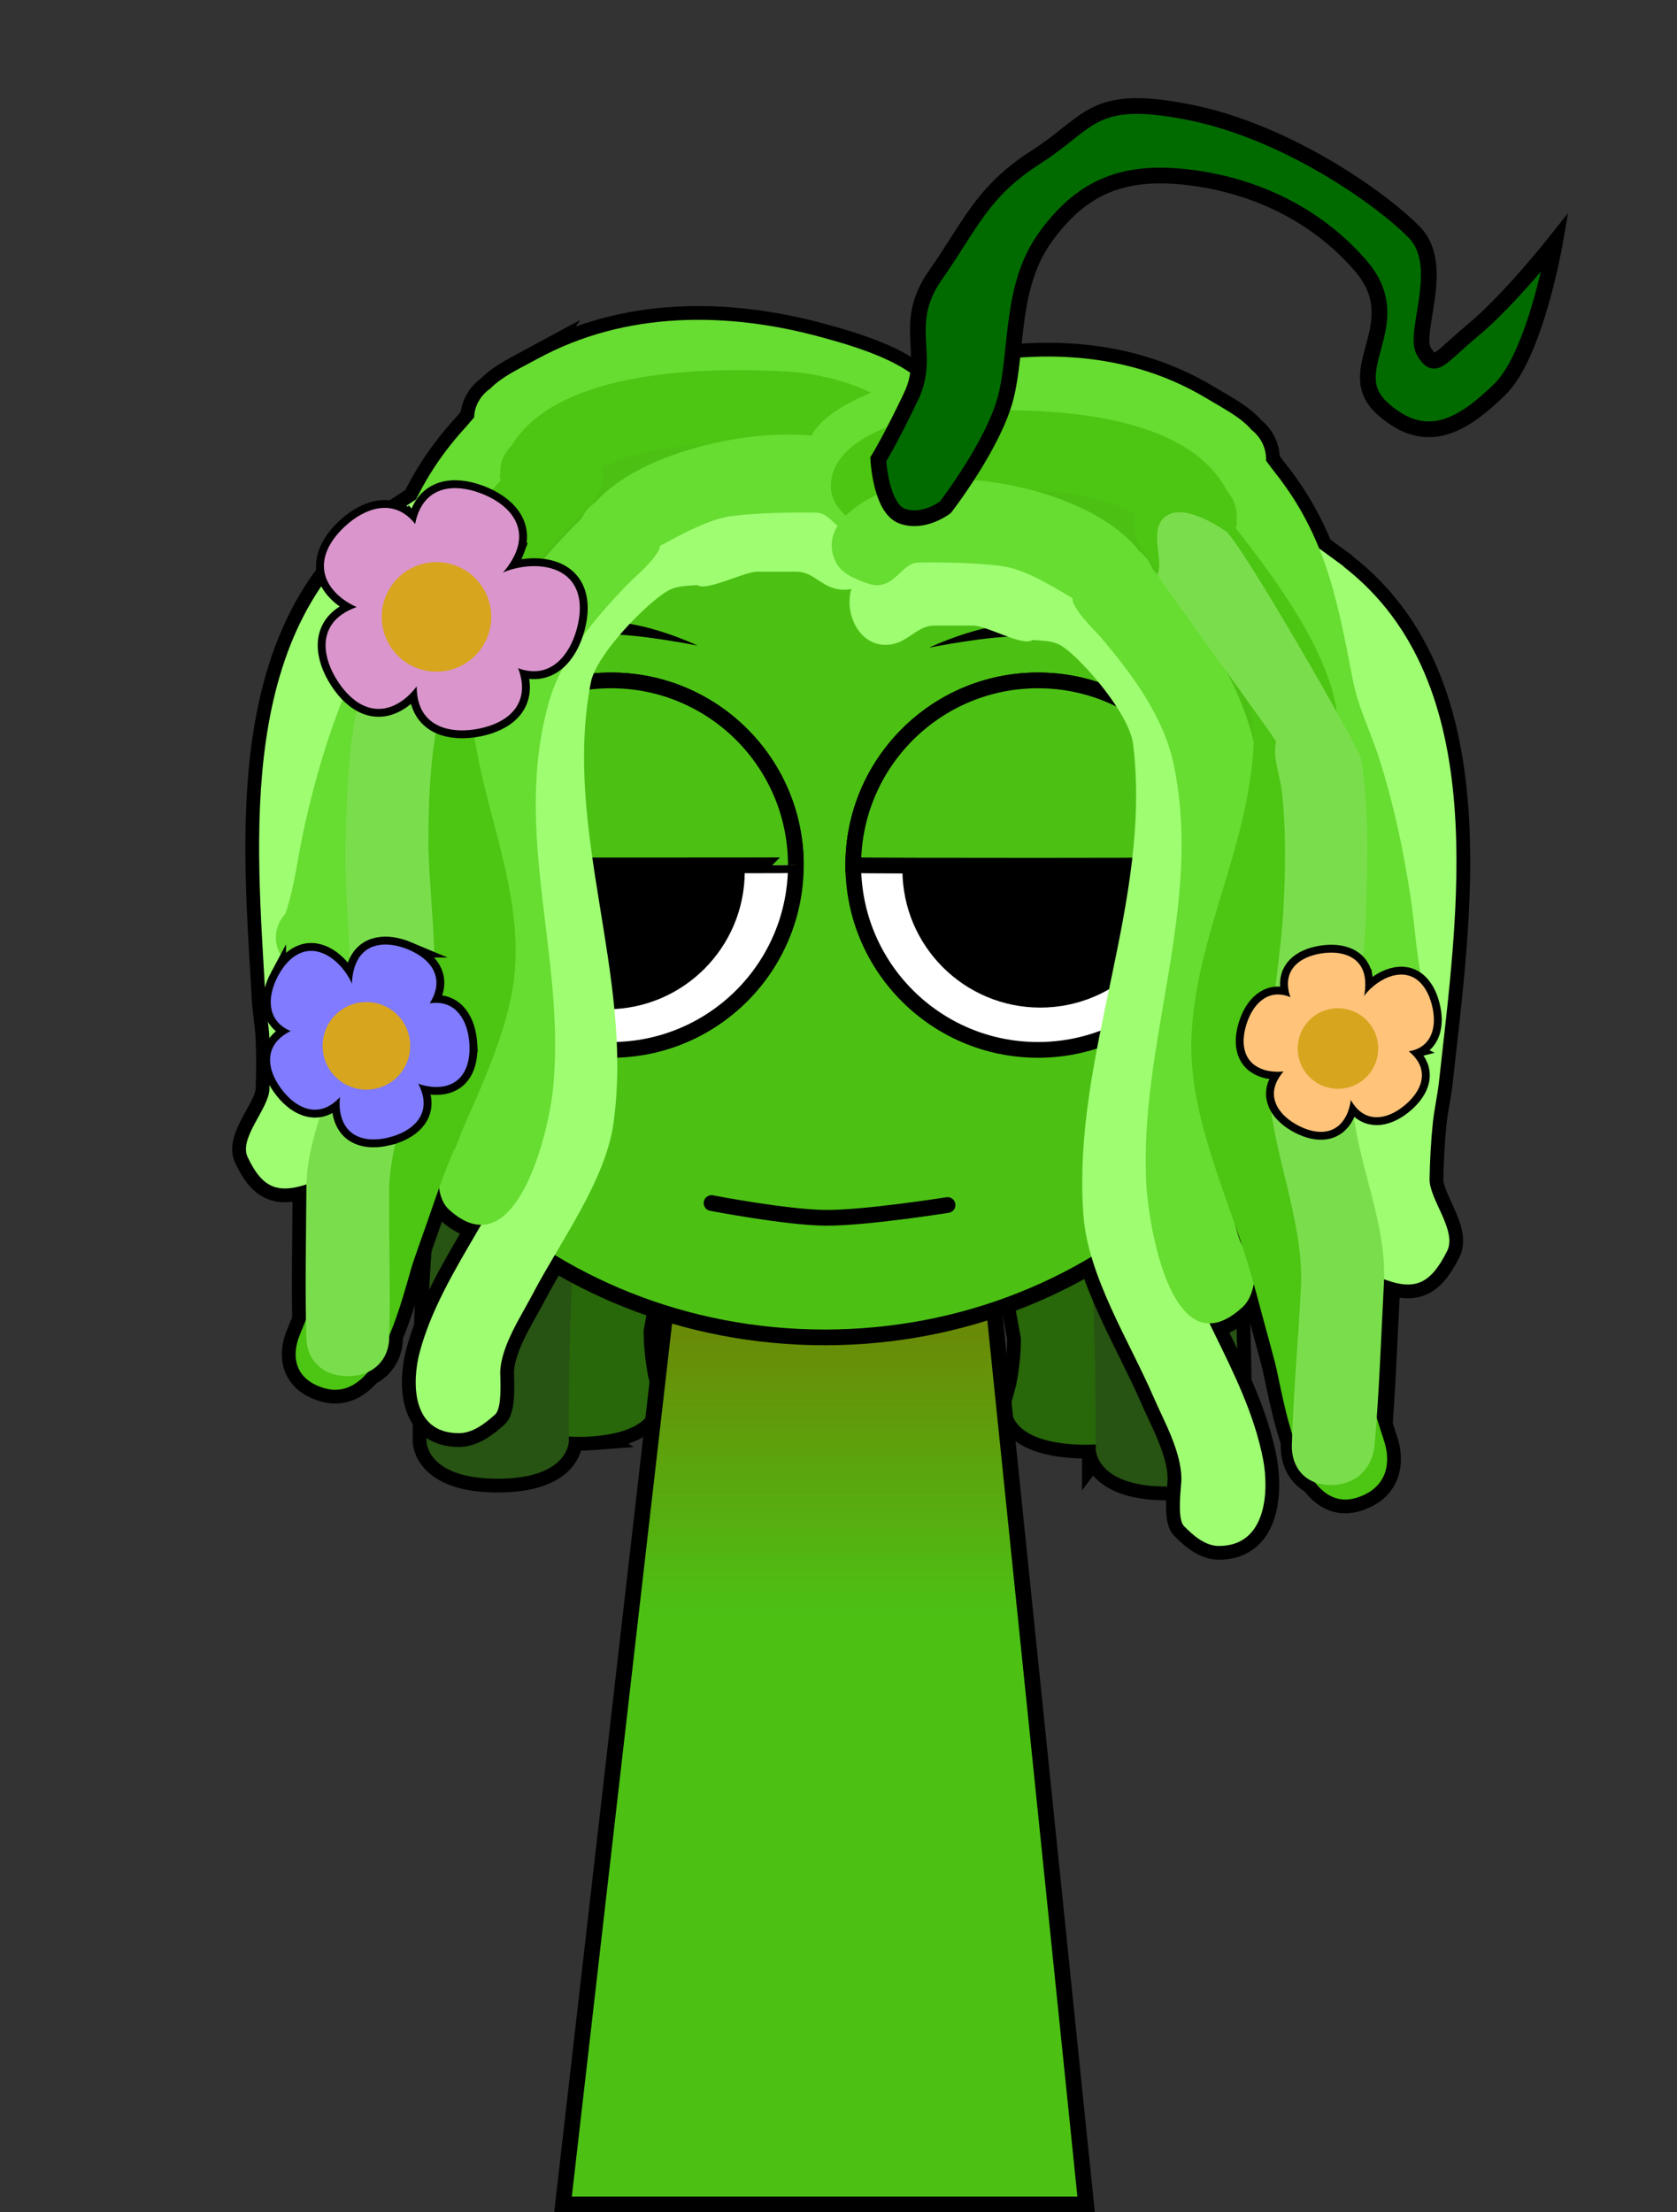 <svg version="1.1" xmlns="http://www.w3.org/2000/svg" xmlns:xlink="http://www.w3.org/1999/xlink" width="213.182" height="281.185" viewBox="0,0,213.182,281.185"><rect x="0" y="0" width="213.182" height="281.185" fill="#333333" stroke="none"/><defs><linearGradient x1="320.087" y1="187.072" x2="320.087" y2="244.232" gradientUnits="userSpaceOnUse" id="color-1"><stop offset="0" stop-color="#7a6b00"/><stop offset="1" stop-color="#7a6b00" stop-opacity="0"/></linearGradient></defs><g transform="translate(-214.784,-38.888)"><g stroke-miterlimit="10"><g stroke-linecap="butt"><g stroke="#000000" stroke-width="3.5"><path d="M311.695,219.5c-9.047,0 -9.047,-4.75 -9.047,-4.75l0.017,-2.705c-0.197,-0.802 -0.393,-1.603 -0.59,-2.405c-1.775,-8.556 2.862,-16.828 1.86,-25.262c-0.593,-4.989 -2.504,-10.942 -4.266,-15.647c-1.916,-5.117 -6.11,-9.492 -6.535,-14.766c-0.453,-5.623 6.833,-9.96 6.339,-15.215c0,0 0,-4.75 9.047,-4.75c9.047,0 9.047,4.75 9.047,4.75c-0.081,1.586 0.376,3.205 -0.242,4.758c-1.128,2.834 -4.916,5.233 -6.237,8.044c-1.299,2.764 1.558,6.369 2.94,8.864c2.901,5.236 4.553,10.651 6.063,16.046c1.02,3.644 2.27,7.185 1.906,10.884c-0.705,7.15 -3.512,13.985 -1.953,21.18c0.227,0.976 0.453,1.952 0.68,2.928l0.017,3.295c0,0 0,4.75 -9.047,4.75z" fill="#39940f"/><path d="M290.119,221.452c-8.956,0.672 -10.235,-4.031 -10.235,-4.031l-0.681,-2.532c-0.459,-2.45 -0.669,-4.915 -0.669,-7.376c0.835,-4.407 1.445,-9.239 3.43,-13.575c2.146,-4.687 5.096,-8.149 5.453,-13.024c0.414,-5.651 -2.424,-10.881 -3.157,-16.494c-0.857,-6.556 -0.078,-13.628 2.004,-20.115c1.183,-3.685 3.75,-7.155 5.132,-10.82c0,0 1.774,-4.658 10.645,-3.726c8.871,0.932 7.097,5.589 7.097,5.589c-3.69,9.604 -8.15,18.411 -6.831,28.398c0.786,5.952 3.7,11.484 3.191,17.506c-0.465,5.511 -3.526,9.722 -5.975,14.976c-1.561,3.349 -2.279,8.417 -2.919,11.758c0,1.989 0.217,3.979 0.601,5.957l0.589,2.134c0,0 1.279,4.702 -7.677,5.374z" fill="#28670a"/><path d="M326.746,220.494c-8.4,-1.764 -5.04,-6.174 -5.04,-6.174l0.623,0.097c0.004,-0.921 0.007,-1.842 0.011,-2.763c-1.719,-8.858 -6.53,-17.577 -6.985,-26.511c-0.308,-6.057 0.483,-10.072 -0.585,-15.847c-1.233,-6.662 -4.303,-13.238 -5.125,-19.949c-0.56,-4.57 0.539,-9.121 -0.579,-13.674c0,0 -1.122,-4.713 7.855,-5.302c8.977,-0.589 10.099,4.124 10.099,4.124c1.112,4.788 0.1,9.532 0.691,14.326c0.804,6.518 3.844,12.91 5.033,19.385c1.263,6.875 0.342,9.15 0.684,16.486c0.416,8.906 5.326,17.645 6.983,26.489c0.004,1.079 0.007,2.158 0.011,3.237l-1.917,3.431c0,0 -3.36,4.41 -11.76,2.646z" fill="#448f21"/><path d="M278.047,226.833c-9.047,0 -9.047,-4.75 -9.047,-4.75v-0.333c0,-13.326 0.187,-26.555 2.593,-39.847c0.994,-5.489 3.986,-10.9 4.405,-16.416c0.79,-10.417 0.763,-20.764 2.563,-31.167c0,0 0.819,-4.73 9.829,-4.3c9.01,0.43 8.191,5.161 8.191,5.161c-1.784,10.293 -1.668,20.53 -2.516,30.833c-0.469,5.689 -3.467,11.26 -4.483,16.917c-2.327,12.951 -2.486,25.837 -2.486,38.82v0.333c0,0 0,4.75 -9.047,4.75z" fill="#275313"/><path d="M320.425,215.75l0.017,-3.295c0.227,-0.976 0.453,-1.952 0.68,-2.928c1.559,-7.196 -1.248,-14.031 -1.953,-21.18c-0.365,-3.699 0.885,-7.24 1.906,-10.884c1.51,-5.395 3.163,-10.81 6.063,-16.046c1.382,-2.495 4.239,-6.1 2.94,-8.864c-1.321,-2.811 -5.109,-5.21 -6.237,-8.044c-0.618,-1.553 -0.161,-3.172 -0.242,-4.758c0,0 0,-4.75 9.047,-4.75c9.047,0 9.047,4.75 9.047,4.75c-0.494,5.255 6.792,9.592 6.339,15.215c-0.425,5.274 -4.618,9.65 -6.535,14.766c-1.762,4.705 -3.673,10.658 -4.266,15.647c-1.003,8.434 3.635,16.706 1.86,25.262c-0.197,0.802 -0.393,1.603 -0.59,2.405l0.017,2.705c0,0 0,4.75 -9.047,4.75c-9.047,0 -9.047,-4.75 -9.047,-4.75z" fill="#39940f"/><path d="M343.371,217.078l0.589,-2.134c0.384,-1.978 0.601,-3.969 0.601,-5.957c-0.64,-3.342 -1.358,-8.409 -2.919,-11.758c-2.449,-5.254 -5.509,-9.465 -5.975,-14.976c-0.509,-6.022 2.405,-11.555 3.191,-17.506c1.319,-9.987 -3.141,-18.794 -6.831,-28.398c0,0 -1.774,-4.658 7.097,-5.589c8.871,-0.932 10.645,3.726 10.645,3.726c1.382,3.665 3.95,7.135 5.132,10.82c2.082,6.487 2.861,13.56 2.004,20.115c-0.734,5.613 -3.571,10.843 -3.157,16.494c0.357,4.875 3.307,8.338 5.453,13.024c1.985,4.336 2.595,9.168 3.43,13.575c0,2.461 -0.21,4.926 -0.669,7.376l-0.681,2.532c0,0 -1.279,4.702 -10.235,4.031c-8.956,-0.672 -7.677,-5.374 -7.677,-5.374z" fill="#28670a"/><path d="M302.66,218.847l-1.917,-3.431c0.004,-1.079 0.007,-2.158 0.011,-3.237c1.657,-8.844 6.567,-17.583 6.983,-26.489c0.343,-7.336 -0.578,-9.611 0.684,-16.486c1.189,-6.474 4.23,-12.866 5.033,-19.385c0.591,-4.794 -0.421,-9.538 0.691,-14.326c0,0 1.122,-4.713 10.099,-4.124c8.977,0.589 7.855,5.302 7.855,5.302c-1.118,4.553 -0.019,9.104 -0.579,13.674c-0.822,6.71 -3.892,13.286 -5.125,19.949c-1.069,5.776 -0.277,9.79 -0.585,15.847c-0.454,8.934 -5.265,17.653 -6.985,26.511c0.004,0.921 0.007,1.842 0.011,2.763l0.623,-0.097c0,0 3.36,4.41 -5.04,6.174c-8.4,1.764 -11.76,-2.646 -11.76,-2.646z" fill="#448f21"/><path d="M354.073,223.083v-0.333c0,-12.983 -0.16,-25.869 -2.486,-38.82c-1.016,-5.658 -4.015,-11.229 -4.483,-16.917c-0.849,-10.302 -0.732,-20.54 -2.516,-30.833c0,0 -0.819,-4.73 8.191,-5.161c9.01,-0.43 9.829,4.3 9.829,4.3c1.799,10.403 1.773,20.751 2.563,31.167c0.418,5.516 3.411,10.927 4.405,16.416c2.406,13.292 2.592,26.521 2.592,39.847v0.333c0,0 0,4.75 -9.047,4.75c-9.047,0 -9.047,-4.75 -9.047,-4.75z" fill="#275313"/></g><g stroke="none" stroke-width="0.5"><path d="M311.695,219.5c-9.047,0 -9.047,-4.75 -9.047,-4.75l0.017,-2.705c-0.197,-0.802 -0.393,-1.603 -0.59,-2.405c-1.775,-8.556 2.862,-16.828 1.86,-25.262c-0.593,-4.989 -2.504,-10.942 -4.266,-15.647c-1.916,-5.117 -6.11,-9.492 -6.535,-14.766c-0.453,-5.623 6.833,-9.96 6.339,-15.215c0,0 0,-4.75 9.047,-4.75c9.047,0 9.047,4.75 9.047,4.75c-0.081,1.586 0.376,3.205 -0.242,4.758c-1.128,2.834 -4.916,5.233 -6.237,8.044c-1.299,2.764 1.558,6.369 2.94,8.864c2.901,5.236 4.553,10.651 6.063,16.046c1.02,3.644 2.27,7.185 1.906,10.884c-0.705,7.15 -3.512,13.985 -1.953,21.18c0.227,0.976 0.453,1.952 0.68,2.928l0.017,3.295c0,0 0,4.75 -9.047,4.75z" fill="#39940f"/><path d="M290.119,221.452c-8.956,0.672 -10.235,-4.031 -10.235,-4.031l-0.681,-2.532c-0.459,-2.45 -0.669,-4.915 -0.669,-7.376c0.835,-4.407 1.445,-9.239 3.43,-13.575c2.146,-4.687 5.096,-8.149 5.453,-13.024c0.414,-5.651 -2.424,-10.881 -3.157,-16.494c-0.857,-6.556 -0.078,-13.628 2.004,-20.115c1.183,-3.685 3.75,-7.155 5.132,-10.82c0,0 1.774,-4.658 10.645,-3.726c8.871,0.932 7.097,5.589 7.097,5.589c-3.69,9.604 -8.15,18.411 -6.831,28.398c0.786,5.952 3.7,11.484 3.191,17.506c-0.465,5.511 -3.526,9.722 -5.975,14.976c-1.561,3.349 -2.279,8.417 -2.919,11.758c0,1.989 0.217,3.979 0.601,5.957l0.589,2.134c0,0 1.279,4.702 -7.677,5.374z" fill="#28670a"/><path d="M326.746,220.494c-8.4,-1.764 -5.04,-6.174 -5.04,-6.174l0.623,0.097c0.004,-0.921 0.007,-1.842 0.011,-2.763c-1.719,-8.858 -6.53,-17.577 -6.985,-26.511c-0.308,-6.057 0.483,-10.072 -0.585,-15.847c-1.233,-6.662 -4.303,-13.238 -5.125,-19.949c-0.56,-4.57 0.539,-9.121 -0.579,-13.674c0,0 -1.122,-4.713 7.855,-5.302c8.977,-0.589 10.099,4.124 10.099,4.124c1.112,4.788 0.1,9.532 0.691,14.326c0.804,6.518 3.844,12.91 5.033,19.385c1.263,6.875 0.342,9.15 0.684,16.486c0.416,8.906 5.326,17.645 6.983,26.489c0.004,1.079 0.007,2.158 0.011,3.237l-1.917,3.431c0,0 -3.36,4.41 -11.76,2.646z" fill="#448f21"/><path d="M278.047,226.833c-9.047,0 -9.047,-4.75 -9.047,-4.75v-0.333c0,-13.326 0.187,-26.555 2.593,-39.847c0.994,-5.489 3.986,-10.9 4.405,-16.416c0.79,-10.417 0.763,-20.764 2.563,-31.167c0,0 0.819,-4.731 9.829,-4.3c9.01,0.43 8.191,5.161 8.191,5.161c-1.784,10.293 -1.668,20.53 -2.516,30.833c-0.469,5.689 -3.467,11.26 -4.483,16.917c-2.327,12.951 -2.486,25.837 -2.486,38.82v0.333c0,0 0,4.75 -9.047,4.75z" fill="#275313"/><path d="M320.425,215.75l0.017,-3.295c0.227,-0.976 0.453,-1.952 0.68,-2.928c1.559,-7.196 -1.248,-14.031 -1.953,-21.18c-0.365,-3.699 0.885,-7.24 1.906,-10.884c1.51,-5.395 3.163,-10.81 6.063,-16.046c1.382,-2.495 4.239,-6.1 2.94,-8.864c-1.321,-2.811 -5.109,-5.21 -6.237,-8.044c-0.618,-1.553 -0.161,-3.172 -0.242,-4.758c0,0 0,-4.75 9.047,-4.75c9.047,0 9.047,4.75 9.047,4.75c-0.494,5.255 6.792,9.592 6.339,15.215c-0.425,5.274 -4.618,9.65 -6.535,14.766c-1.762,4.705 -3.673,10.658 -4.266,15.647c-1.003,8.434 3.635,16.706 1.86,25.262c-0.197,0.802 -0.393,1.603 -0.59,2.405l0.017,2.705c0,0 0,4.75 -9.047,4.75c-9.047,0 -9.047,-4.75 -9.047,-4.75z" fill="#39940f"/><path d="M343.371,217.078l0.589,-2.134c0.384,-1.978 0.601,-3.969 0.601,-5.957c-0.64,-3.342 -1.358,-8.409 -2.919,-11.758c-2.449,-5.254 -5.509,-9.465 -5.975,-14.976c-0.509,-6.022 2.405,-11.555 3.191,-17.506c1.319,-9.987 -3.141,-18.794 -6.831,-28.398c0,0 -1.774,-4.658 7.097,-5.589c8.871,-0.932 10.645,3.726 10.645,3.726c1.382,3.665 3.95,7.135 5.132,10.82c2.082,6.487 2.861,13.56 2.004,20.115c-0.734,5.613 -3.571,10.843 -3.157,16.494c0.357,4.875 3.307,8.338 5.453,13.024c1.985,4.336 2.595,9.168 3.43,13.575c0,2.461 -0.21,4.926 -0.669,7.376l-0.681,2.532c0,0 -1.279,4.702 -10.235,4.031c-8.956,-0.672 -7.677,-5.374 -7.677,-5.374z" fill="#28670a"/><path d="M302.66,218.847l-1.917,-3.431c0.004,-1.079 0.007,-2.158 0.011,-3.237c1.657,-8.844 6.567,-17.583 6.983,-26.489c0.343,-7.336 -0.578,-9.611 0.684,-16.486c1.189,-6.474 4.23,-12.866 5.033,-19.385c0.591,-4.794 -0.421,-9.538 0.691,-14.326c0,0 1.122,-4.713 10.099,-4.124c8.977,0.589 7.855,5.302 7.855,5.302c-1.118,4.553 -0.019,9.104 -0.579,13.674c-0.822,6.71 -3.892,13.286 -5.125,19.949c-1.069,5.776 -0.277,9.79 -0.585,15.847c-0.454,8.934 -5.265,17.653 -6.985,26.511c0.004,0.921 0.007,1.842 0.011,2.763l0.623,-0.097c0,0 3.36,4.41 -5.04,6.174c-8.4,1.764 -11.76,-2.646 -11.76,-2.646z" fill="#448f21"/><path d="M354.073,223.083v-0.333c0,-12.983 -0.16,-25.869 -2.486,-38.82c-1.016,-5.658 -4.015,-11.229 -4.483,-16.917c-0.849,-10.302 -0.732,-20.54 -2.516,-30.833c0,0 -0.819,-4.73 8.191,-5.161c9.01,-0.43 9.829,4.3 9.829,4.3c1.799,10.403 1.773,20.751 2.563,31.167c0.418,5.516 3.411,10.927 4.405,16.416c2.406,13.292 2.593,26.521 2.593,39.847v0.333c0,0 0,4.75 -9.047,4.75c-9.047,0 -9.047,-4.75 -9.047,-4.75z" fill="#275313"/></g></g><g stroke="#000000" stroke-width="3.5"><path d="M369.932,174.219l2.093,6.944l-7.615,-2.404z" fill="#000000" stroke-linecap="round"/><path d="M343.608,119.24c-1.213,-0.927 -1.947,-2.394 -1.852,-4.045c0.107,-1.862 1.241,-3.491 2.842,-4.373c1.424,-2.191 7.424,-0.201 9.202,0.589c6.494,2.885 12.529,11.198 14.856,17.67c7.298,20.297 -8.945,42.347 -5.629,62.847c1.852,11.449 10.143,21.046 12.333,32.499c0.716,3.743 0.546,10.952 -5.621,10.952c-1.767,0 -3.277,-1.332 -4.458,-2.537c-0.93,-0.95 -0.307,-5.231 -0.314,-5.987c-0.032,-3.545 -2.223,-7.345 -3.567,-10.456c-2.997,-6.939 -8.297,-15.24 -8.887,-23.026c-1.53,-20.187 8.782,-39.801 6.312,-59.915c-0.466,-3.795 -6.337,-10.618 -8.953,-12.386c-1.004,-0.678 -2.084,-0.718 -3.171,-0.803c-0.481,-0.002 -0.943,-0.067 -1.379,-0.185c-0.401,-0.092 -0.799,-0.23 -1.191,-0.449c-0.197,-0.111 -0.37,-0.244 -0.524,-0.395z" fill="#9efd71" stroke-linecap="butt"/><path d="M369.399,107.876c0.581,-2.369 2.833,-4.165 5.417,-4.165c1.511,0 2.838,0.614 3.741,1.598c0.156,0.17 0.299,0.35 0.428,0.54c2.024,1.793 4.372,3.35 6.547,4.975c0.039,0.029 0.053,0.083 0.092,0.113c18.997,14.772 14.409,44.167 12.09,65.401c-0.195,1.786 -0.616,3.558 -0.796,5.345c-0.237,2.351 -0.36,4.708 -0.406,7.06c-0.05,2.575 3.534,6.56 2.233,9.151c-2.207,4.397 -4.287,5.183 -8.738,3.298c-4.238,-1.794 -3.722,-17.843 -3.597,-19.762c0.116,-1.793 0.768,-4.153 0.875,-5.595c0.816,-10.986 2.929,-26.772 1.189,-38.892c-0.825,-5.747 -2.766,-11.855 -7.116,-15.845c-3.258,-2.989 -12.73,-6.772 -12.112,-12.597c0.023,-0.221 0.076,-0.429 0.153,-0.626z" fill="#9efd71" stroke-linecap="butt"/><path d="M351.249,113.86c0.161,-2.803 2.647,-5.074 5.553,-5.074c0.455,0 0.894,0.056 1.31,0.161c1.13,-0.293 2.827,1.855 3.485,2.595c3.093,3.477 5.524,6.8 7.967,10.749c12.24,19.789 1.97,41.85 1.368,63.451c-0.097,3.479 0.312,7.579 1.481,10.836c0.35,0.975 2.014,2.908 1.977,3.539c-0.098,1.705 -0.36,3.728 -1.679,4.934c-8.31,7.594 -11.26,-8.185 -11.793,-11.941c-0.171,-1.206 -0.355,-2.517 -0.419,-3.741c-0.942,-17.971 7.286,-35.328 3.475,-53.381c-1.291,-6.114 -5.405,-11.593 -9.354,-16.208c-0.786,-0.919 -4.631,-4.455 -3.371,-5.919z" fill="#67dc31" stroke-linecap="butt"/><path d="M395.84,164.832c0.709,0.88 1.1,2.011 1.029,3.245c-0.107,1.862 -1.241,3.491 -2.842,4.373c-0.551,0.848 -1.899,0.858 -3.066,0.69c-0.53,-0.077 -1.023,-0.19 -1.387,-0.279c-4.07,-0.995 -4.69,-6.233 -5.086,-9.876c-0.558,-5.123 -1.092,-12.034 -2.224,-17.039c-1.4,-6.188 -4.265,-11.862 -5.826,-18.005c-2.782,-10.95 -1.751,-14.198 -9.174,-23.856c-1.998,-2.6 -4.488,-6.178 -0.078,-9.241c4.971,-3.452 7.509,1.37 9.68,4.11c6.448,8.136 7.923,16.196 9.865,26.236c0.729,3.771 2.244,6.551 3.405,10.199c1.784,5.603 3.024,11.401 3.915,17.242c0.711,4.662 0.786,8.26 1.791,12.201z" fill="#67dc31" stroke-linecap="butt"/><path d="M373.898,93.543c1.197,0.928 1.92,2.385 1.825,4.025c-0.003,0.045 -0.006,0.089 -0.009,0.134c0.106,0.611 -0.076,1.171 -0.442,1.684c-0.867,1.905 -2.859,3.257 -5.101,3.257c-1.998,0.937 -4.588,-2.615 -5.877,-3.3c-4.552,-2.421 -10.01,-5.239 -15.532,-5.246c-6.241,-0.008 -13.6,1.135 -19.448,3.966c-1.367,0.662 -3.467,2.744 -5.295,2.984c-2.814,0.37 -5.342,0.707 -6.471,-3.209c-1.874,-6.505 10.101,-9.954 14.496,-11.226c12.348,-3.573 25.27,-3.6 36.045,2.862c2.424,1.454 4.425,2.452 5.809,4.07z" fill="#67dc31" stroke-linecap="butt"/><path d="M370.811,101.363c0.8,0.902 1.25,2.1 1.174,3.416c-0.003,0.045 -0.006,0.089 -0.009,0.134c0.066,0.383 0.019,0.746 -0.115,1.09c5.81,7.413 14.04,18.622 12.879,27.012c-0.857,6.197 -1.092,12.51 -2.909,18.562c-1.862,6.202 -5.199,12.523 -5.048,19.077c0.201,8.71 4.552,17.591 6.85,25.783c2.385,8.499 4.334,17.258 7.096,25.588c0.908,2.737 0.425,5.992 -3.466,7.22c-7.383,2.33 -9.337,-13.102 -10.411,-17.209c-0.439,-1.68 -0.899,-3.353 -1.357,-5.027c-0.669,-2.448 -1.29,-4.911 -2.024,-7.338c-2.723,-9.013 -7.539,-18.971 -7.232,-28.656c0.414,-13.078 7.439,-24.606 7.922,-37.916c0.358,-9.86 -9.838,-17.687 -14.535,-24.948c-0.434,-0.67 -0.662,-1.481 -0.689,-2.324c-0.008,-0.169 -0.007,-0.34 0.003,-0.513c0.02,-0.348 0.076,-0.687 0.164,-1.015c0.006,-0.024 0.012,-0.049 0.019,-0.073c-3.334,-1.828 -8.447,-2.865 -11.741,-2.918c-4.801,-0.077 -9.541,-0.619 -14.25,0.529c-2.882,0.703 -7.035,5.212 -10.036,3.209c-1.416,-0.946 -2.666,-2.555 -2.697,-4.255c-0.116,-6.512 10.708,-9.251 15.767,-9.554c10.358,-0.62 29.267,-0.394 34.646,10.127z" fill="#4cc513" stroke-linecap="butt"/><path d="M386.157,130.331c1.367,0.267 1.761,3.687 1.964,4.915c1.061,6.435 0.843,12.998 0.646,19.59c-0.217,7.272 -1.602,14.485 -1.799,21.696c-0.235,8.653 4.525,16.871 4.075,25.463c-0.359,6.855 -0.593,13.713 -1.182,20.565c-0.23,2.672 -2.14,5.074 -5.553,5.074c-3.416,0 -5.046,-2.402 -4.97,-5.074c0.191,-6.712 0.837,-13.43 1.158,-20.145c0.375,-7.835 -3.265,-16.17 -4,-24.027c-0.644,-6.888 1.367,-16.919 1.739,-23.373c0.288,-5.001 0.416,-10.758 -0.2,-15.76c-0.232,-1.882 -1.177,-4.212 -0.695,-6.1c0.056,-0.218 0.138,-0.42 0.244,-0.608c0.917,-1.639 3.563,-2.249 5.19,-3.464z" fill="#7ade4c" stroke-linecap="butt"/><path d="M345.981,120.258c-1.267,0.786 -5.769,-1.855 -7.478,-1.858c-1.653,-0.002 -3.307,-0.006 -4.96,0c-2.459,0.009 -3.502,2.648 -6.527,2.435c-3.498,-0.246 -5.22,-4.934 -3.661,-7.943c1.346,-2.598 4.384,-2.844 6.714,-3.814c4.544,-1.892 12.237,-1.695 17.032,1.117c2.025,1.187 3.533,2.841 4.071,5z" fill="#9efd71" stroke-linecap="butt"/><path d="M359.621,108.962c1.254,0.923 2.017,2.414 1.92,4.096c-0.003,0.045 -0.006,0.089 -0.009,0.134c0.106,0.611 -0.076,1.171 -0.442,1.684c-0.867,1.905 -2.859,3.257 -5.101,3.257c-1.274,0.598 -2.232,-0.063 -3.028,-0.962c-0.703,-0.512 -1.254,-1.201 -1.588,-2.002c-0.155,-0.166 -0.308,-0.3 -0.46,-0.388c-2.467,-1.43 -5.803,-3.556 -8.847,-3.956c-3.32,-0.436 -7.403,-0.484 -10.602,-0.437c-2.098,0.031 -3.109,3.72 -6.217,2.702c-1.646,-0.539 -3.546,-1.312 -4.249,-2.837c-2.533,-5.495 5.526,-9.128 9.712,-10.015c8.236,-1.744 23.386,1.523 28.912,8.723z" fill="#67dc31" stroke-linecap="butt"/></g><g stroke="#000000" stroke-width="3.5"><path d="M281.701,168.047l-7.754,2.25l2.492,-6.5z" fill="#000000" stroke-linecap="round"/><path d="M305.378,112.703c-0.404,0.205 -0.81,0.334 -1.217,0.42c-0.442,0.111 -0.908,0.171 -1.389,0.173c-1.092,0.08 -2.175,0.117 -3.218,0.752c-2.718,1.655 -8.981,8.042 -9.665,11.594c-3.627,18.828 5.558,37.188 2.868,56.084c-1.038,7.288 -6.815,15.058 -10.21,21.553c-1.523,2.912 -3.932,6.469 -4.168,9.787c-0.05,0.708 0.327,4.715 -0.658,5.604c-1.25,1.128 -2.836,2.375 -4.604,2.375c-6.167,0 -5.922,-6.748 -4.991,-10.252c2.848,-10.721 11.691,-19.704 14.201,-30.421c4.495,-19.189 -10.481,-39.829 -2.017,-58.829c2.699,-6.058 9.211,-13.84 15.871,-16.54c1.823,-0.739 7.938,-2.603 9.236,-0.551c1.551,0.826 2.591,2.35 2.591,4.094c0,1.546 -0.818,2.919 -2.084,3.787c-0.162,0.142 -0.343,0.266 -0.546,0.37z" fill="#9efd71" stroke-linecap="butt"/><path d="M280.903,102.281c0.283,5.452 -9.406,8.994 -12.836,11.792c-4.579,3.734 -6.871,9.452 -8.026,14.832c-2.436,11.345 -1.231,26.122 -1.047,36.405c0.024,1.349 0.541,3.559 0.554,5.237c0.014,1.797 -0.392,16.819 -4.733,18.499c-4.559,1.764 -6.595,1.029 -8.549,-3.087c-1.152,-2.426 2.662,-6.156 2.759,-8.566c0.089,-2.201 0.102,-4.407 0,-6.608c-0.078,-1.673 -0.397,-3.331 -0.489,-5.003c-1.098,-19.876 -3.997,-47.392 15.849,-61.219c0.04,-0.028 0.057,-0.079 0.098,-0.106c2.269,-1.521 4.707,-2.978 6.833,-4.657c0.14,-0.178 0.293,-0.347 0.459,-0.506c0.96,-0.921 2.322,-1.496 3.833,-1.496c2.584,0 4.733,1.682 5.177,3.899c0.066,0.184 0.106,0.379 0.117,0.586z" fill="#9efd71" stroke-linecap="butt"/><path d="M294.881,112.838c-4.214,4.319 -8.643,9.449 -10.285,15.171c-4.849,16.899 2.381,33.146 0.407,49.968c-0.134,1.145 -0.394,2.373 -0.634,3.502c-0.749,3.515 -4.606,18.286 -12.48,11.177c-1.25,-1.128 -1.395,-3.023 -1.395,-4.618c0,-0.591 1.775,-2.4 2.181,-3.313c1.356,-3.049 2.001,-6.887 2.104,-10.143c0.64,-20.219 -8.362,-40.87 5.016,-59.394c2.67,-3.697 5.292,-6.806 8.585,-10.061c0.7,-0.692 2.521,-2.703 3.634,-2.429c0.421,-0.098 0.863,-0.15 1.319,-0.15c2.906,0 5.261,2.127 5.261,4.75c1.176,1.371 -2.873,4.681 -3.712,5.541z" fill="#67dc31" stroke-linecap="butt"/><path d="M253.564,143.589c1.227,-5.468 2.8,-10.895 4.906,-16.14c1.371,-3.414 3.045,-6.017 3.991,-9.547c2.519,-9.398 4.458,-16.943 11.373,-24.558c2.329,-2.564 5.144,-7.078 9.916,-3.847c4.234,2.867 1.538,6.217 -0.609,8.65c-7.979,9.04 -7.134,12.08 -10.546,22.33c-1.914,5.75 -5.105,11.061 -6.861,16.854c-1.42,4.685 -2.351,11.154 -3.204,15.949c-0.606,3.41 -1.527,8.313 -5.654,9.245c-0.369,0.083 -0.869,0.19 -1.404,0.261c-1.177,0.158 -2.524,0.148 -3.026,-0.646c-1.551,-0.826 -2.591,-2.35 -2.591,-4.094c0,-1.155 0.457,-2.214 1.216,-3.037c1.232,-3.688 1.513,-7.056 2.492,-11.421z" fill="#67dc31" stroke-linecap="butt"/><path d="M283.154,84.469c11.147,-6.049 24.067,-6.023 36.21,-2.679c4.322,1.19 16.099,4.419 13.85,10.508c-1.354,3.666 -3.862,3.35 -6.655,3.004c-1.814,-0.225 -3.794,-2.174 -5.123,-2.794c-5.686,-2.65 -12.978,-3.72 -19.22,-3.713c-5.522,0.007 -11.142,2.644 -15.833,4.911c-1.329,0.642 -4.123,3.967 -6.066,3.089c-2.242,0 -4.156,-1.266 -4.914,-3.049c-0.337,-0.48 -0.486,-1.004 -0.346,-1.576c-0.001,-0.042 -0.002,-0.083 -0.002,-0.125c0,-1.535 0.806,-2.899 2.057,-3.767c1.477,-1.515 3.535,-2.45 6.043,-3.81z" fill="#67dc31" stroke-linecap="butt"/><path d="M314.977,86.12c5.041,0.283 15.708,2.847 15.218,8.943c-0.128,1.591 -1.471,3.098 -2.941,3.983c-3.116,1.875 -7.01,-2.346 -9.851,-3.003c-4.643,-1.075 -9.414,-0.567 -14.219,-0.495c-3.298,0.049 -8.47,1.02 -11.909,2.732c0.005,0.023 0.01,0.045 0.015,0.068c0.069,0.307 0.105,0.625 0.105,0.95c0,0.162 -0.009,0.322 -0.027,0.48c-0.076,0.789 -0.351,1.548 -0.823,2.175c-5.115,6.796 -15.761,14.123 -15.969,23.353c-0.282,12.459 6.08,23.25 5.742,35.492c-0.25,9.065 -5.638,18.387 -8.879,26.823c-0.873,2.272 -1.636,4.578 -2.445,6.869c-0.554,1.567 -1.11,3.134 -1.646,4.706c-1.31,3.845 -4.151,18.29 -11.4,16.109c-3.821,-1.15 -4.116,-4.196 -3.051,-6.758c3.241,-7.797 5.694,-15.996 8.567,-23.951c2.769,-7.668 7.63,-15.981 8.332,-24.134c0.528,-6.135 -2.446,-12.052 -3.951,-17.858c-1.469,-5.665 -1.341,-11.574 -1.842,-17.375c-0.678,-7.854 8.196,-18.346 14.432,-25.285c-0.115,-0.322 -0.14,-0.662 -0.052,-1.02c-0.001,-0.042 -0.002,-0.083 -0.002,-0.125c0,-1.232 0.519,-2.354 1.371,-3.198c5.984,-9.849 24.906,-10.06 35.228,-9.48z" fill="#4cc513" stroke-linecap="butt"/><path d="M266.194,121.547c1.557,1.137 4.168,1.708 4.991,3.242c0.095,0.176 0.166,0.365 0.209,0.569c0.374,1.768 -0.706,3.949 -1.046,5.71c-0.904,4.682 -1.106,10.071 -1.106,14.752c0,6.041 1.435,15.431 0.395,21.879c-1.186,7.355 -5.306,15.157 -5.381,22.491c-0.065,6.285 0.195,12.574 0,18.857c-0.077,2.501 -1.846,4.75 -5.261,4.75c-3.413,0 -5.185,-2.249 -5.261,-4.75c-0.195,-6.414 -0.035,-12.833 0,-19.25c0.044,-8.042 5.276,-15.735 5.538,-23.835c0.218,-6.751 -0.753,-13.502 -0.551,-20.309c0.182,-6.171 0.342,-12.313 1.772,-18.337c0.273,-1.149 0.864,-4.351 2.246,-4.601z" fill="#7ade4c" stroke-linecap="butt"/><path d="M298.593,108.547c0.661,-2.021 2.265,-3.569 4.358,-4.68c4.958,-2.632 12.661,-2.817 17.097,-1.045c2.275,0.909 5.298,1.139 6.495,3.57c1.386,2.817 -0.606,7.205 -4.118,7.435c-3.038,0.199 -3.929,-2.272 -6.388,-2.28c-1.653,-0.005 -3.307,-0.002 -4.96,0c-1.709,0.002 -6.363,2.474 -7.585,1.739z" fill="#9efd71" stroke-linecap="butt"/><path d="M319.916,94.547c4.135,0.83 11.985,4.23 9.137,9.374c-0.79,1.427 -2.735,2.151 -4.412,2.655c-3.166,0.953 -3.965,-2.501 -6.061,-2.53c-3.196,-0.044 -7.282,0.001 -10.627,0.409c-3.067,0.374 -6.525,2.364 -9.074,3.703c-0.157,0.083 -0.318,0.208 -0.483,0.363c-0.38,0.75 -0.971,1.395 -1.703,1.874c-0.848,0.842 -1.844,1.46 -3.084,0.901c-2.242,0 -4.156,-1.266 -4.914,-3.049c-0.337,-0.48 -0.486,-1.004 -0.346,-1.576c-0.001,-0.042 -0.002,-0.083 -0.002,-0.125c0,-1.575 0.849,-2.97 2.156,-3.834c5.939,-6.74 21.277,-9.798 29.413,-8.166z" fill="#67dc31" stroke-linecap="butt"/></g><path d="M214.784,306.613v-267.725c0,0 153.669,0 187.452,0c12.516,0 25.73,0 25.73,0v267.725z" fill="none" stroke="none" stroke-width="0" stroke-linecap="butt"/><path d="M286.352,319.072l15.143,-131.842l37.783,-0.158l13.574,132z" fill="#4cc114" stroke="#000000" stroke-width="0" stroke-linecap="butt"/><path d="M295.019,243.611l6.476,-56.381l37.783,-0.158l5.878,57.16z" fill="url(#color-1)" stroke="#000000" stroke-width="0" stroke-linecap="butt"/><path d="M286.352,319.072l15.143,-131.842l37.783,-0.158l13.574,132z" fill="none" stroke="#000000" stroke-width="2" stroke-linecap="butt"/><path d="M255.365,148.572c0,-33.302 28.76,-60.298 64.237,-60.298c35.477,0 64.237,26.996 64.237,60.298c0,33.302 -28.76,60.298 -64.237,60.298c-35.477,0 -64.237,-26.996 -64.237,-60.298z" fill="#4cc114" stroke="#000000" stroke-width="2" stroke-linecap="butt"/><path d="M268.992,148.848c0,-12.968 10.513,-23.481 23.481,-23.481c12.968,0 23.481,10.513 23.481,23.481c0,12.968 -10.513,23.481 -23.481,23.481c-12.968,0 -23.481,-10.513 -23.481,-23.481z" fill="#ffffff" stroke="#000000" stroke-width="2" stroke-linecap="butt"/><path d="M276.901,149.638c0,-8.3 6.728,-15.028 15.028,-15.028c8.3,0 15.028,6.728 15.028,15.028c0,8.3 -6.728,15.028 -15.028,15.028c-8.3,0 -15.028,-6.728 -15.028,-15.028z" fill="#000000" stroke="#000000" stroke-width="5" stroke-linecap="butt"/><path d="" fill="none" stroke="#000000" stroke-width="2" stroke-linecap="round"/><path d="M346.731,172.329c-12.968,0 -23.481,-10.513 -23.481,-23.481c0,-12.968 10.513,-23.481 23.481,-23.481c12.968,0 23.481,10.513 23.481,23.481c0,12.968 -10.513,23.481 -23.481,23.481z" fill="#ffffff" stroke="#000000" stroke-width="2" stroke-linecap="butt"/><path d="M362.056,149.425c0,8.3 -6.728,15.028 -15.028,15.028c-8.3,0 -15.028,-6.728 -15.028,-15.028c0,-8.3 6.728,-15.028 15.028,-15.028c8.3,0 15.028,6.728 15.028,15.028z" fill="#000000" stroke="#000000" stroke-width="5" stroke-linecap="butt"/><path d="M278.709,121.949c0,0 7.565,-3.809 12.787,-4.02c5.222,-0.212 11.98,3.017 11.98,3.017c0,0 -7.882,-1.578 -11.915,-1.414c-4.215,0.171 -12.852,2.418 -12.852,2.418z" fill="#000000" stroke="none" stroke-width="0" stroke-linecap="butt"/><path d="M344.796,119.782c-4.033,-0.159 -11.914,1.426 -11.914,1.426c0,0 6.755,-3.235 11.977,-3.028c5.222,0.207 12.791,4.008 12.791,4.008c0,0 -8.639,-2.239 -12.854,-2.405z" fill="#000000" stroke="none" stroke-width="0" stroke-linecap="butt"/><path d="M268.992,148.848c0,-12.968 10.513,-23.481 23.481,-23.481c12.968,0 23.481,10.513 23.481,23.481c0,0.057 -46.961,0.044 -46.961,0z" fill="#4cc114" stroke="#000000" stroke-width="2" stroke-linecap="butt"/><path d="M323.25,148.848c0,-12.968 10.513,-23.481 23.481,-23.481c12.968,0 23.481,10.513 23.481,23.481c0,0.089 -46.961,0.115 -46.961,0z" fill="#4cc114" stroke="#000000" stroke-width="2" stroke-linecap="butt"/><path d="M365.486,163.297l2.25,6.5l-7,-2.25z" fill="#000000" stroke="#000000" stroke-width="0.5" stroke-linecap="round"/><path d="M335.236,192.047c0,0 -10.499,1.667 -15.499,1.625c-5,-0.042 -14.501,-1.875 -14.501,-1.875" fill="none" stroke="#000000" stroke-width="2" stroke-linecap="round"/><g stroke-width="0.5"><path d="M281.701,168.047l-7.754,2.25l2.492,-6.5z" fill="#000000" stroke="#000000" stroke-linecap="round"/><path d="M305.378,112.703c-0.404,0.205 -0.81,0.334 -1.217,0.42c-0.442,0.111 -0.908,0.171 -1.389,0.173c-1.092,0.08 -2.175,0.117 -3.218,0.752c-2.718,1.655 -8.981,8.042 -9.665,11.594c-3.627,18.828 5.558,37.188 2.868,56.084c-1.038,7.288 -6.815,15.058 -10.21,21.553c-1.523,2.912 -3.932,6.469 -4.168,9.787c-0.05,0.708 0.327,4.715 -0.658,5.604c-1.25,1.128 -2.836,2.375 -4.604,2.375c-6.167,0 -5.922,-6.748 -4.991,-10.252c2.848,-10.721 11.691,-19.704 14.201,-30.421c4.495,-19.189 -10.481,-39.829 -2.017,-58.829c2.699,-6.058 9.211,-13.84 15.871,-16.54c1.823,-0.739 7.938,-2.603 9.236,-0.551c1.551,0.826 2.591,2.35 2.591,4.094c0,1.546 -0.818,2.919 -2.084,3.787c-0.162,0.142 -0.343,0.266 -0.546,0.37z" fill="#9efd71" stroke="none" stroke-linecap="butt"/><path d="M280.903,102.281c0.283,5.452 -9.406,8.994 -12.836,11.792c-4.579,3.734 -6.871,9.452 -8.026,14.832c-2.436,11.345 -1.231,26.122 -1.047,36.405c0.024,1.349 0.541,3.559 0.554,5.237c0.014,1.797 -0.392,16.819 -4.733,18.499c-4.559,1.764 -6.595,1.029 -8.549,-3.087c-1.152,-2.426 2.662,-6.156 2.759,-8.566c0.089,-2.201 0.102,-4.407 0,-6.608c-0.078,-1.673 -0.397,-3.331 -0.489,-5.003c-1.098,-19.876 -3.997,-47.392 15.849,-61.219c0.04,-0.028 0.057,-0.079 0.098,-0.106c2.269,-1.521 4.707,-2.978 6.833,-4.657c0.14,-0.178 0.293,-0.347 0.459,-0.506c0.96,-0.921 2.322,-1.496 3.833,-1.496c2.584,0 4.733,1.682 5.177,3.899c0.066,0.184 0.106,0.379 0.117,0.586z" fill="#9efd71" stroke="none" stroke-linecap="butt"/><path d="M294.881,112.838c-4.214,4.319 -8.643,9.449 -10.285,15.171c-4.849,16.899 2.381,33.146 0.407,49.968c-0.134,1.145 -0.394,2.373 -0.634,3.502c-0.749,3.515 -4.606,18.286 -12.48,11.177c-1.25,-1.128 -1.395,-3.023 -1.395,-4.618c0,-0.591 1.775,-2.4 2.181,-3.313c1.356,-3.049 2.001,-6.887 2.104,-10.143c0.64,-20.219 -8.362,-40.87 5.016,-59.394c2.67,-3.697 5.292,-6.806 8.585,-10.061c0.7,-0.692 2.521,-2.703 3.634,-2.429c0.421,-0.098 0.863,-0.15 1.319,-0.15c2.906,0 5.261,2.127 5.261,4.75c1.176,1.371 -2.873,4.681 -3.712,5.541z" fill="#67dc31" stroke="none" stroke-linecap="butt"/><path d="M253.564,143.589c1.227,-5.468 2.8,-10.895 4.906,-16.14c1.371,-3.414 3.045,-6.017 3.991,-9.547c2.519,-9.398 4.458,-16.943 11.373,-24.558c2.329,-2.564 5.144,-7.078 9.916,-3.847c4.234,2.867 1.538,6.217 -0.609,8.65c-7.979,9.04 -7.134,12.08 -10.546,22.33c-1.914,5.75 -5.105,11.061 -6.861,16.854c-1.42,4.685 -2.351,11.154 -3.204,15.949c-0.606,3.41 -1.527,8.313 -5.654,9.245c-0.369,0.083 -0.869,0.19 -1.404,0.261c-1.177,0.158 -2.524,0.148 -3.026,-0.646c-1.551,-0.826 -2.591,-2.35 -2.591,-4.094c0,-1.155 0.457,-2.214 1.216,-3.037c1.232,-3.688 1.513,-7.056 2.492,-11.421z" fill="#67dc31" stroke="none" stroke-linecap="butt"/><path d="M283.154,84.469c11.147,-6.049 24.067,-6.023 36.21,-2.679c4.322,1.19 16.099,4.419 13.85,10.508c-1.354,3.666 -3.862,3.35 -6.655,3.004c-1.814,-0.225 -3.794,-2.174 -5.123,-2.794c-5.686,-2.65 -12.978,-3.72 -19.22,-3.713c-5.522,0.007 -11.142,2.644 -15.833,4.911c-1.329,0.642 -4.123,3.967 -6.066,3.089c-2.242,0 -4.156,-1.266 -4.914,-3.049c-0.337,-0.48 -0.486,-1.004 -0.346,-1.576c-0.001,-0.042 -0.002,-0.083 -0.002,-0.125c0,-1.535 0.806,-2.899 2.057,-3.767c1.477,-1.515 3.535,-2.45 6.043,-3.81z" fill="#67dc31" stroke="none" stroke-linecap="butt"/><path d="M314.977,86.12c5.041,0.283 15.708,2.847 15.218,8.943c-0.128,1.591 -1.471,3.098 -2.941,3.983c-3.116,1.875 -7.01,-2.346 -9.851,-3.003c-4.643,-1.075 -9.414,-0.567 -14.219,-0.495c-3.298,0.049 -8.47,1.02 -11.909,2.732c0.005,0.023 0.01,0.045 0.015,0.068c0.069,0.307 0.105,0.625 0.105,0.95c0,0.162 -0.009,0.322 -0.027,0.48c-0.076,0.789 -0.351,1.548 -0.823,2.175c-5.115,6.796 -15.761,14.123 -15.969,23.353c-0.282,12.459 6.08,23.25 5.742,35.492c-0.25,9.065 -5.638,18.387 -8.879,26.823c-0.873,2.272 -1.636,4.578 -2.445,6.869c-0.554,1.567 -1.11,3.134 -1.646,4.706c-1.31,3.845 -4.151,18.29 -11.4,16.109c-3.821,-1.15 -4.116,-4.196 -3.051,-6.758c3.241,-7.797 5.694,-15.996 8.567,-23.951c2.769,-7.668 7.63,-15.981 8.332,-24.134c0.528,-6.135 -2.446,-12.052 -3.951,-17.858c-1.469,-5.665 -1.341,-11.574 -1.842,-17.375c-0.678,-7.854 8.196,-18.346 14.432,-25.285c-0.115,-0.322 -0.14,-0.662 -0.052,-1.02c-0.001,-0.042 -0.002,-0.083 -0.002,-0.125c0,-1.232 0.519,-2.354 1.371,-3.198c5.984,-9.849 24.906,-10.06 35.228,-9.48z" fill="#4cc513" stroke="none" stroke-linecap="butt"/><path d="M266.194,121.547c1.557,1.137 4.168,1.708 4.991,3.242c0.095,0.176 0.166,0.365 0.209,0.569c0.374,1.768 -0.706,3.949 -1.046,5.71c-0.904,4.682 -1.106,10.071 -1.106,14.752c0,6.041 1.435,15.431 0.395,21.879c-1.186,7.355 -5.306,15.157 -5.381,22.491c-0.065,6.285 0.195,12.574 0,18.857c-0.077,2.501 -1.846,4.75 -5.261,4.75c-3.413,0 -5.185,-2.249 -5.261,-4.75c-0.195,-6.414 -0.035,-12.833 0,-19.25c0.044,-8.042 5.276,-15.735 5.538,-23.835c0.218,-6.751 -0.753,-13.502 -0.551,-20.309c0.182,-6.171 0.342,-12.313 1.772,-18.337c0.273,-1.149 0.864,-4.351 2.246,-4.601z" fill="#7ade4c" stroke="none" stroke-linecap="butt"/><path d="M298.593,108.547c0.661,-2.021 2.265,-3.569 4.358,-4.68c4.958,-2.632 12.661,-2.817 17.097,-1.045c2.275,0.909 5.298,1.139 6.495,3.57c1.386,2.817 -0.606,7.205 -4.118,7.435c-3.038,0.199 -3.929,-2.272 -6.388,-2.28c-1.653,-0.005 -3.307,-0.002 -4.96,0c-1.709,0.002 -6.363,2.474 -7.585,1.739z" fill="#9efd71" stroke="none" stroke-linecap="butt"/><path d="M319.916,94.547c4.135,0.83 11.985,4.23 9.137,9.374c-0.79,1.427 -2.735,2.151 -4.412,2.655c-3.166,0.953 -3.965,-2.501 -6.061,-2.53c-3.196,-0.044 -7.282,0.001 -10.627,0.409c-3.067,0.374 -6.525,2.364 -9.074,3.703c-0.157,0.083 -0.318,0.208 -0.483,0.363c-0.38,0.75 -0.971,1.395 -1.703,1.874c-0.848,0.842 -1.844,1.46 -3.084,0.901c-2.242,0 -4.156,-1.266 -4.914,-3.049c-0.337,-0.48 -0.486,-1.004 -0.346,-1.576c-0.001,-0.042 -0.002,-0.083 -0.002,-0.125c0,-1.575 0.849,-2.97 2.156,-3.834c5.939,-6.74 21.277,-9.798 29.413,-8.166z" fill="#67dc31" stroke="none" stroke-linecap="butt"/></g><g stroke-width="0.5"><path d="M369.932,174.219l2.093,6.944l-7.615,-2.404z" fill="#000000" stroke="#000000" stroke-linecap="round"/><path d="M343.608,119.24c-1.213,-0.927 -1.947,-2.394 -1.852,-4.045c0.107,-1.862 1.241,-3.491 2.842,-4.373c1.424,-2.191 7.424,-0.201 9.202,0.589c6.494,2.885 12.529,11.198 14.856,17.67c7.298,20.297 -8.945,42.347 -5.629,62.847c1.852,11.449 10.143,21.046 12.333,32.499c0.716,3.743 0.546,10.952 -5.621,10.952c-1.767,0 -3.277,-1.332 -4.458,-2.537c-0.93,-0.95 -0.307,-5.231 -0.314,-5.987c-0.032,-3.545 -2.223,-7.345 -3.567,-10.456c-2.997,-6.939 -8.297,-15.239 -8.887,-23.026c-1.53,-20.187 8.782,-39.801 6.312,-59.915c-0.466,-3.795 -6.337,-10.618 -8.953,-12.386c-1.004,-0.678 -2.084,-0.718 -3.171,-0.803c-0.481,-0.002 -0.943,-0.067 -1.379,-0.185c-0.401,-0.092 -0.799,-0.23 -1.191,-0.449c-0.197,-0.111 -0.37,-0.244 -0.524,-0.395z" fill="#9efd71" stroke="none" stroke-linecap="butt"/><path d="M369.399,107.876c0.581,-2.369 2.833,-4.165 5.417,-4.165c1.511,0 2.838,0.614 3.741,1.598c0.156,0.17 0.299,0.35 0.428,0.54c2.024,1.793 4.372,3.35 6.547,4.975c0.039,0.029 0.053,0.083 0.092,0.113c18.997,14.772 14.409,44.167 12.09,65.401c-0.195,1.786 -0.616,3.558 -0.796,5.345c-0.237,2.351 -0.36,4.708 -0.406,7.06c-0.05,2.575 3.534,6.56 2.233,9.151c-2.207,4.397 -4.287,5.183 -8.739,3.298c-4.238,-1.794 -3.722,-17.843 -3.597,-19.762c0.116,-1.793 0.768,-4.153 0.875,-5.595c0.816,-10.986 2.929,-26.772 1.189,-38.892c-0.825,-5.747 -2.766,-11.855 -7.116,-15.845c-3.258,-2.989 -12.73,-6.772 -12.112,-12.597c0.023,-0.221 0.076,-0.429 0.153,-0.626z" fill="#9efd71" stroke="none" stroke-linecap="butt"/><path d="M351.249,113.86c0.161,-2.803 2.647,-5.074 5.553,-5.074c0.455,0 0.894,0.056 1.31,0.161c1.13,-0.293 2.827,1.855 3.485,2.595c3.093,3.477 5.524,6.8 7.967,10.749c12.24,19.789 1.97,41.85 1.368,63.451c-0.097,3.478 0.312,7.579 1.481,10.836c0.35,0.975 2.014,2.908 1.977,3.539c-0.098,1.705 -0.36,3.728 -1.679,4.934c-8.31,7.594 -11.26,-8.185 -11.793,-11.941c-0.171,-1.206 -0.355,-2.517 -0.419,-3.741c-0.942,-17.971 7.286,-35.328 3.475,-53.381c-1.291,-6.114 -5.405,-11.593 -9.354,-16.208c-0.786,-0.919 -4.631,-4.455 -3.371,-5.919z" fill="#67dc31" stroke="none" stroke-linecap="butt"/><path d="M395.84,164.832c0.709,0.88 1.1,2.011 1.029,3.245c-0.107,1.862 -1.241,3.491 -2.842,4.373c-0.551,0.848 -1.899,0.858 -3.066,0.69c-0.53,-0.077 -1.023,-0.19 -1.387,-0.279c-4.07,-0.995 -4.69,-6.233 -5.086,-9.876c-0.558,-5.123 -1.092,-12.034 -2.224,-17.039c-1.4,-6.188 -4.265,-11.862 -5.826,-18.005c-2.782,-10.95 -1.751,-14.198 -9.174,-23.856c-1.998,-2.6 -4.488,-6.178 -0.078,-9.241c4.971,-3.452 7.509,1.37 9.68,4.11c6.448,8.136 7.923,16.196 9.865,26.236c0.729,3.771 2.244,6.551 3.405,10.199c1.784,5.603 3.024,11.401 3.915,17.242c0.711,4.662 0.786,8.26 1.791,12.201z" fill="#67dc31" stroke="none" stroke-linecap="butt"/><path d="M373.898,93.543c1.197,0.928 1.92,2.385 1.825,4.025c-0.003,0.045 -0.006,0.089 -0.009,0.134c0.106,0.611 -0.076,1.171 -0.442,1.684c-0.867,1.905 -2.859,3.257 -5.101,3.257c-1.998,0.937 -4.588,-2.615 -5.877,-3.3c-4.552,-2.421 -10.01,-5.239 -15.532,-5.246c-6.241,-0.008 -13.6,1.135 -19.448,3.966c-1.367,0.662 -3.467,2.744 -5.295,2.984c-2.814,0.37 -5.342,0.707 -6.471,-3.209c-1.874,-6.505 10.101,-9.954 14.496,-11.226c12.348,-3.573 25.27,-3.6 36.045,2.862c2.424,1.454 4.425,2.452 5.809,4.07z" fill="#67dc31" stroke="none" stroke-linecap="butt"/><path d="M370.811,101.363c0.8,0.902 1.25,2.1 1.174,3.416c-0.003,0.045 -0.006,0.089 -0.009,0.134c0.066,0.383 0.019,0.746 -0.115,1.09c5.81,7.413 14.04,18.622 12.879,27.012c-0.857,6.197 -1.092,12.51 -2.909,18.562c-1.862,6.202 -5.199,12.523 -5.048,19.077c0.201,8.71 4.552,17.591 6.85,25.783c2.385,8.499 4.334,17.258 7.096,25.588c0.908,2.737 0.425,5.992 -3.466,7.22c-7.383,2.33 -9.337,-13.102 -10.411,-17.209c-0.439,-1.68 -0.899,-3.353 -1.357,-5.027c-0.669,-2.448 -1.29,-4.911 -2.024,-7.338c-2.723,-9.013 -7.539,-18.971 -7.232,-28.656c0.414,-13.078 7.439,-24.606 7.922,-37.916c0.358,-9.86 -9.838,-17.687 -14.535,-24.948c-0.434,-0.67 -0.662,-1.481 -0.689,-2.324c-0.008,-0.169 -0.007,-0.34 0.003,-0.513c0.02,-0.348 0.076,-0.687 0.164,-1.015c0.006,-0.024 0.012,-0.049 0.019,-0.073c-3.334,-1.828 -8.447,-2.865 -11.741,-2.918c-4.801,-0.077 -9.541,-0.619 -14.25,0.529c-2.882,0.703 -7.035,5.212 -10.036,3.209c-1.416,-0.946 -2.666,-2.555 -2.697,-4.255c-0.116,-6.512 10.708,-9.251 15.767,-9.554c10.358,-0.62 29.267,-0.394 34.646,10.127z" fill="#4cc513" stroke="none" stroke-linecap="butt"/><path d="M370.49,106.331c1.367,0.267 17.095,27.687 17.297,28.915c1.061,6.435 0.843,12.998 0.646,19.59c-0.217,7.272 -1.602,14.485 -1.799,21.696c-0.235,8.653 4.525,16.871 4.075,25.463c-0.359,6.855 -0.593,13.713 -1.182,20.565c-0.23,2.672 -2.14,5.074 -5.553,5.074c-3.416,0 -5.046,-2.402 -4.97,-5.074c0.191,-6.712 0.837,-13.43 1.158,-20.145c0.375,-7.835 -3.265,-16.17 -4,-24.027c-0.644,-6.888 1.367,-16.919 1.739,-23.373c0.288,-5.001 0.416,-10.758 -0.2,-15.76c-0.232,-1.882 -1.177,-4.212 -0.695,-6.1c0.056,-0.218 -15.195,-21.086 -15.09,-21.275c0.917,-1.639 -1.298,-5.853 1.19,-7.464c2.488,-1.61 7.384,1.915 7.384,1.915z" fill="#7ade4c" stroke="none" stroke-linecap="butt"/><path d="M345.981,120.258c-1.267,0.786 -5.769,-1.855 -7.478,-1.858c-1.653,-0.002 -3.307,-0.006 -4.96,0c-2.459,0.009 -3.502,2.648 -6.527,2.435c-3.498,-0.246 -5.22,-4.934 -3.661,-7.943c1.346,-2.598 4.384,-2.844 6.714,-3.814c4.544,-1.892 12.237,-1.695 17.032,1.117c2.025,1.187 3.533,2.841 4.071,5z" fill="#9efd71" stroke="none" stroke-linecap="butt"/><path d="M359.621,108.962c1.254,0.923 2.017,2.414 1.92,4.096c-0.003,0.045 -0.006,0.089 -0.009,0.134c0.106,0.611 -0.076,1.171 -0.442,1.684c-0.867,1.905 -2.859,3.257 -5.101,3.257c-1.274,0.598 -2.232,-0.063 -3.028,-0.962c-0.703,-0.512 -1.254,-1.201 -1.588,-2.002c-0.155,-0.166 -0.308,-0.3 -0.46,-0.388c-2.467,-1.43 -5.803,-3.556 -8.847,-3.956c-3.32,-0.436 -7.403,-0.484 -10.602,-0.437c-2.098,0.031 -3.109,3.72 -6.217,2.702c-1.646,-0.539 -3.546,-1.312 -4.249,-2.837c-2.533,-5.495 5.526,-9.128 9.712,-10.015c8.236,-1.744 23.386,1.523 28.912,8.723z" fill="#67dc31" stroke="none" stroke-linecap="butt"/></g><path d="M330.611,89.255c2.615,-5.486 -1.326,-9.126 3.129,-15.463c4.455,-6.337 5.836,-10.522 12.786,-14.969c6.95,-4.448 7.031,-8.142 19.456,-5.665c12.425,2.477 24.402,10.982 28.579,15.242c4.177,4.259 -0.217,12.778 1.233,15.157c1.45,2.379 1.76,1.02 6.314,-2.773c4.554,-3.793 10.354,-11.11 10.354,-11.11c0,0 -2.475,14.314 -7.045,18.733c-4.57,4.42 -9.224,7.47 -14.852,2.445c-5.628,-5.025 3.709,-10.739 -2.899,-18.295c-6.608,-7.557 -15.472,-10.595 -22.935,-11.247c-7.462,-0.653 -12.588,1.491 -17.076,7.748c-4.488,6.256 -3.474,14.249 -5.008,20.302c-1.535,6.053 -7.689,14.004 -7.689,14.004c0,0 -2.715,2.108 -5.467,1.135c-2.756,-0.975 -3.057,-7.232 -3.057,-7.232c0,0 1.563,-2.524 4.178,-8.01z" fill="#026b00" stroke="#000000" stroke-width="2" stroke-linecap="round"/><g stroke-linecap="butt"><g stroke="#000000" stroke-width="2"><path d="M267.902,127.682c-0.709,-3.552 1.213,-8.777 4.835,-9.5c3.622,-0.723 7.572,3.33 8.281,6.882c0.709,3.552 -1.736,5.714 -5.358,6.437c-3.622,0.723 -7.048,-0.267 -7.757,-3.819z" fill="#d995cc"/><path d="M281.264,124.014c-3.498,-0.939 -7.329,-4.979 -6.371,-8.546c0.958,-3.567 6.342,-5.31 9.84,-4.371c3.498,0.939 4.352,4.09 3.394,7.657c-0.958,3.567 -3.365,6.199 -6.862,5.26z" fill="#d995cc"/><path d="M280.439,108.879c-1.258,3.396 -5.634,6.839 -9.097,5.556c-3.463,-1.283 -4.703,-6.805 -3.445,-10.201c1.258,-3.396 4.474,-3.956 7.937,-2.673c3.463,1.283 5.862,3.922 4.604,7.318z" fill="#d995cc"/><path d="M267.137,104.998c2.486,2.633 3.632,8.082 0.947,10.617c-2.685,2.535 -8.185,1.198 -10.671,-1.435c-2.486,-2.633 -1.562,-5.764 1.123,-8.299c2.685,-2.535 6.115,-3.516 8.601,-0.882z" fill="#d995cc"/><path d="M258.403,116.884c3.035,-1.977 8.6,-2.131 10.616,0.963c2.016,3.095 -0.282,8.267 -3.317,10.244c-3.035,1.977 -5.95,0.508 -7.966,-2.586c-2.016,-3.095 -2.368,-6.644 0.667,-8.621z" fill="#d995cc"/><path d="M263.308,117.295c0,-3.844 3.116,-6.961 6.961,-6.961c3.844,0 6.961,3.116 6.961,6.961c0,3.844 -3.116,6.961 -6.961,6.961c-3.844,0 -6.961,-3.116 -6.961,-6.961z" fill="#d8a51e"/></g><g stroke="none" stroke-width="0"><path d="M267.902,127.682c-0.709,-3.552 1.213,-8.777 4.835,-9.5c3.622,-0.723 7.572,3.33 8.281,6.882c0.709,3.552 -1.736,5.714 -5.358,6.437c-3.622,0.723 -7.048,-0.267 -7.757,-3.819z" fill="#d995cc"/><path d="M281.264,124.014c-3.498,-0.939 -7.329,-4.979 -6.371,-8.546c0.958,-3.567 6.342,-5.31 9.84,-4.371c3.498,0.939 4.352,4.09 3.394,7.657c-0.958,3.567 -3.365,6.199 -6.862,5.26z" fill="#d995cc"/><path d="M280.439,108.879c-1.258,3.396 -5.634,6.839 -9.097,5.556c-3.463,-1.283 -4.703,-6.805 -3.445,-10.201c1.258,-3.396 4.474,-3.956 7.937,-2.673c3.463,1.283 5.862,3.922 4.604,7.318z" fill="#d995cc"/><path d="M267.137,104.998c2.486,2.633 3.632,8.082 0.947,10.617c-2.685,2.535 -8.185,1.198 -10.671,-1.435c-2.486,-2.633 -1.562,-5.764 1.123,-8.299c2.685,-2.535 6.115,-3.516 8.601,-0.882z" fill="#d995cc"/><path d="M258.403,116.884c3.035,-1.977 8.6,-2.131 10.616,0.963c2.016,3.095 -0.282,8.267 -3.317,10.244c-3.035,1.977 -5.95,0.508 -7.966,-2.586c-2.016,-3.095 -2.368,-6.644 0.667,-8.621z" fill="#d995cc"/><path d="M263.308,117.295c0,-3.844 3.116,-6.961 6.961,-6.961c3.844,0 6.961,3.116 6.961,6.961c0,3.844 -3.116,6.961 -6.961,6.961c-3.844,0 -6.961,-3.116 -6.961,-6.961z" fill="#d8a51e"/></g></g><g stroke-linecap="butt"><g stroke="#000000" stroke-width="2"><path d="M387.162,179.644c-1.753,-2.005 -2.441,-6.041 -0.397,-7.828c2.045,-1.788 6.048,-0.65 7.801,1.355c1.753,2.005 0.986,4.279 -1.059,6.067c-2.045,1.788 -4.592,2.411 -6.345,0.406z" fill="#d995cc"/><path d="M394.339,172.411c-2.574,0.682 -6.497,-0.49 -7.193,-3.115c-0.696,-2.625 2.099,-5.709 4.673,-6.391c2.574,-0.682 4.273,1.014 4.968,3.639c0.696,2.625 0.125,5.185 -2.449,5.867z" fill="#d995cc"/><path d="M388.27,163.063c0.442,2.626 -1.088,6.424 -3.766,6.875c-2.678,0.451 -5.491,-2.617 -5.933,-5.243c-0.442,-2.626 1.404,-4.161 4.082,-4.612c2.678,-0.451 5.175,0.354 5.616,2.98z" fill="#d995cc"/><path d="M378.366,165.46c2.55,0.768 5.276,3.823 4.492,6.423c-0.784,2.6 -4.78,3.762 -7.33,2.993c-2.55,-0.768 -3.107,-3.103 -2.324,-5.704c0.784,-2.6 2.611,-4.481 5.161,-3.713z" fill="#d995cc"/><path d="M377.15,176.238c1.211,-2.372 4.703,-4.509 7.122,-3.274c2.419,1.235 2.848,5.375 1.637,7.747c-1.211,2.372 -3.608,2.504 -6.027,1.268c-2.419,-1.235 -3.943,-3.369 -2.732,-5.741z" fill="#d995cc"/><path d="M380.428,174.704c-1.408,-2.451 -0.562,-5.58 1.889,-6.988c2.451,-1.408 5.58,-0.562 6.988,1.889c1.408,2.451 0.562,5.58 -1.889,6.988c-2.451,1.408 -5.58,0.562 -6.988,-1.889z" fill="#d8a51e"/></g><g stroke="none" stroke-width="0"><path d="M387.162,179.644c-1.753,-2.005 -2.441,-6.041 -0.397,-7.828c2.045,-1.788 6.048,-0.65 7.801,1.355c1.753,2.005 0.986,4.279 -1.059,6.067c-2.045,1.788 -4.592,2.411 -6.345,0.406z" fill="#ffc37a"/><path d="M394.339,172.411c-2.574,0.682 -6.497,-0.49 -7.193,-3.115c-0.696,-2.625 2.099,-5.709 4.673,-6.391c2.574,-0.682 4.273,1.014 4.968,3.639c0.696,2.625 0.125,5.185 -2.449,5.867z" fill="#ffc37a"/><path d="M388.27,163.063c0.442,2.626 -1.088,6.424 -3.766,6.875c-2.678,0.451 -5.491,-2.617 -5.933,-5.243c-0.442,-2.626 1.404,-4.161 4.082,-4.612c2.678,-0.451 5.175,0.354 5.616,2.98z" fill="#ffc37a"/><path d="M378.366,165.46c2.55,0.768 5.276,3.823 4.492,6.423c-0.784,2.6 -4.78,3.762 -7.33,2.993c-2.55,-0.768 -3.107,-3.103 -2.324,-5.704c0.784,-2.6 2.611,-4.481 5.161,-3.713z" fill="#ffc37a"/><path d="M377.15,176.238c1.211,-2.372 4.703,-4.509 7.122,-3.274c2.419,1.235 2.848,5.375 1.637,7.747c-1.211,2.372 -3.608,2.504 -6.027,1.268c-2.419,-1.235 -3.943,-3.369 -2.732,-5.741z" fill="#ffc37a"/><path d="M380.428,174.704c-1.408,-2.451 -0.562,-5.58 1.889,-6.988c2.451,-1.408 5.58,-0.562 6.988,1.889c1.408,2.451 0.562,5.58 -1.889,6.988c-2.451,1.408 -5.58,0.562 -6.988,-1.889z" fill="#d8a51e"/></g></g><g stroke-linecap="butt"><g stroke="#000000" stroke-width="2"><path d="M250.443,177.151c-1.717,-2.404 -1.96,-5.004 0.398,-6.688c2.358,-1.684 6.88,-1.886 8.597,0.518c1.717,2.404 -0.022,6.504 -2.38,8.188c-2.358,1.684 -4.898,0.386 -6.615,-2.018z" fill="#d995cc"/><path d="M250.147,162.892c1.394,-2.605 3.616,-3.975 6.171,-2.609c2.554,1.367 4.741,5.331 3.347,7.936c-1.394,2.605 -5.84,2.864 -8.394,1.497c-2.554,-1.367 -2.517,-4.22 -1.124,-6.824z" fill="#d995cc"/><path d="M266.728,159.591c2.722,1.147 4.292,3.234 3.167,5.904c-1.125,2.67 -4.871,5.213 -7.593,4.065c-2.722,-1.147 -3.391,-5.551 -2.265,-8.22c1.125,-2.67 3.969,-2.896 6.692,-1.749z" fill="#d995cc"/><path d="M274.455,171.579c0.179,2.949 -0.996,5.281 -3.888,5.456c-2.892,0.175 -6.832,-2.055 -7.01,-5.004c-0.179,-2.949 3.472,-5.5 6.364,-5.675c2.892,-0.175 4.356,2.274 4.534,5.223z" fill="#d995cc"/><path d="M264.18,183.464c-2.87,0.702 -5.374,-0.037 -6.062,-2.852c-0.688,-2.814 0.803,-7.089 3.672,-7.791c2.87,-0.702 6.031,2.435 6.72,5.249c0.688,2.814 -1.46,4.692 -4.33,5.394z" fill="#d995cc"/><path d="M257.553,175.876c-2.242,-2.104 -2.354,-5.628 -0.25,-7.87c2.104,-2.242 5.628,-2.354 7.87,-0.25c2.242,2.104 2.354,5.628 0.25,7.87c-2.104,2.242 -5.628,2.354 -7.87,0.25z" fill="#d8a51e"/></g><g stroke="none" stroke-width="0"><path d="M250.443,177.151c-1.717,-2.404 -1.96,-5.004 0.398,-6.688c2.358,-1.684 6.88,-1.886 8.597,0.518c1.717,2.404 -0.022,6.504 -2.38,8.188c-2.358,1.684 -4.898,0.386 -6.615,-2.018z" fill="#807bff"/><path d="M250.147,162.892c1.394,-2.605 3.616,-3.975 6.171,-2.609c2.554,1.367 4.741,5.331 3.347,7.936c-1.394,2.605 -5.84,2.864 -8.394,1.497c-2.554,-1.367 -2.518,-4.22 -1.124,-6.824z" fill="#807bff"/><path d="M266.728,159.591c2.722,1.147 4.292,3.234 3.167,5.904c-1.125,2.67 -4.871,5.213 -7.593,4.065c-2.722,-1.147 -3.391,-5.551 -2.265,-8.22c1.125,-2.67 3.969,-2.896 6.692,-1.749z" fill="#807bff"/><path d="M274.455,171.579c0.179,2.949 -0.996,5.281 -3.888,5.456c-2.892,0.175 -6.832,-2.055 -7.01,-5.004c-0.179,-2.949 3.472,-5.5 6.364,-5.675c2.892,-0.175 4.356,2.274 4.534,5.223z" fill="#807bff"/><path d="M264.18,183.464c-2.87,0.702 -5.374,-0.037 -6.062,-2.852c-0.688,-2.814 0.803,-7.089 3.672,-7.791c2.87,-0.702 6.031,2.435 6.72,5.249c0.688,2.814 -1.46,4.692 -4.33,5.394z" fill="#807bff"/><path d="M257.553,175.876c-2.242,-2.104 -2.354,-5.628 -0.25,-7.87c2.104,-2.242 5.628,-2.354 7.87,-0.25c2.242,2.104 2.354,5.628 0.25,7.87c-2.104,2.242 -5.628,2.354 -7.87,0.25z" fill="#d8a51e"/></g></g></g></g></svg>